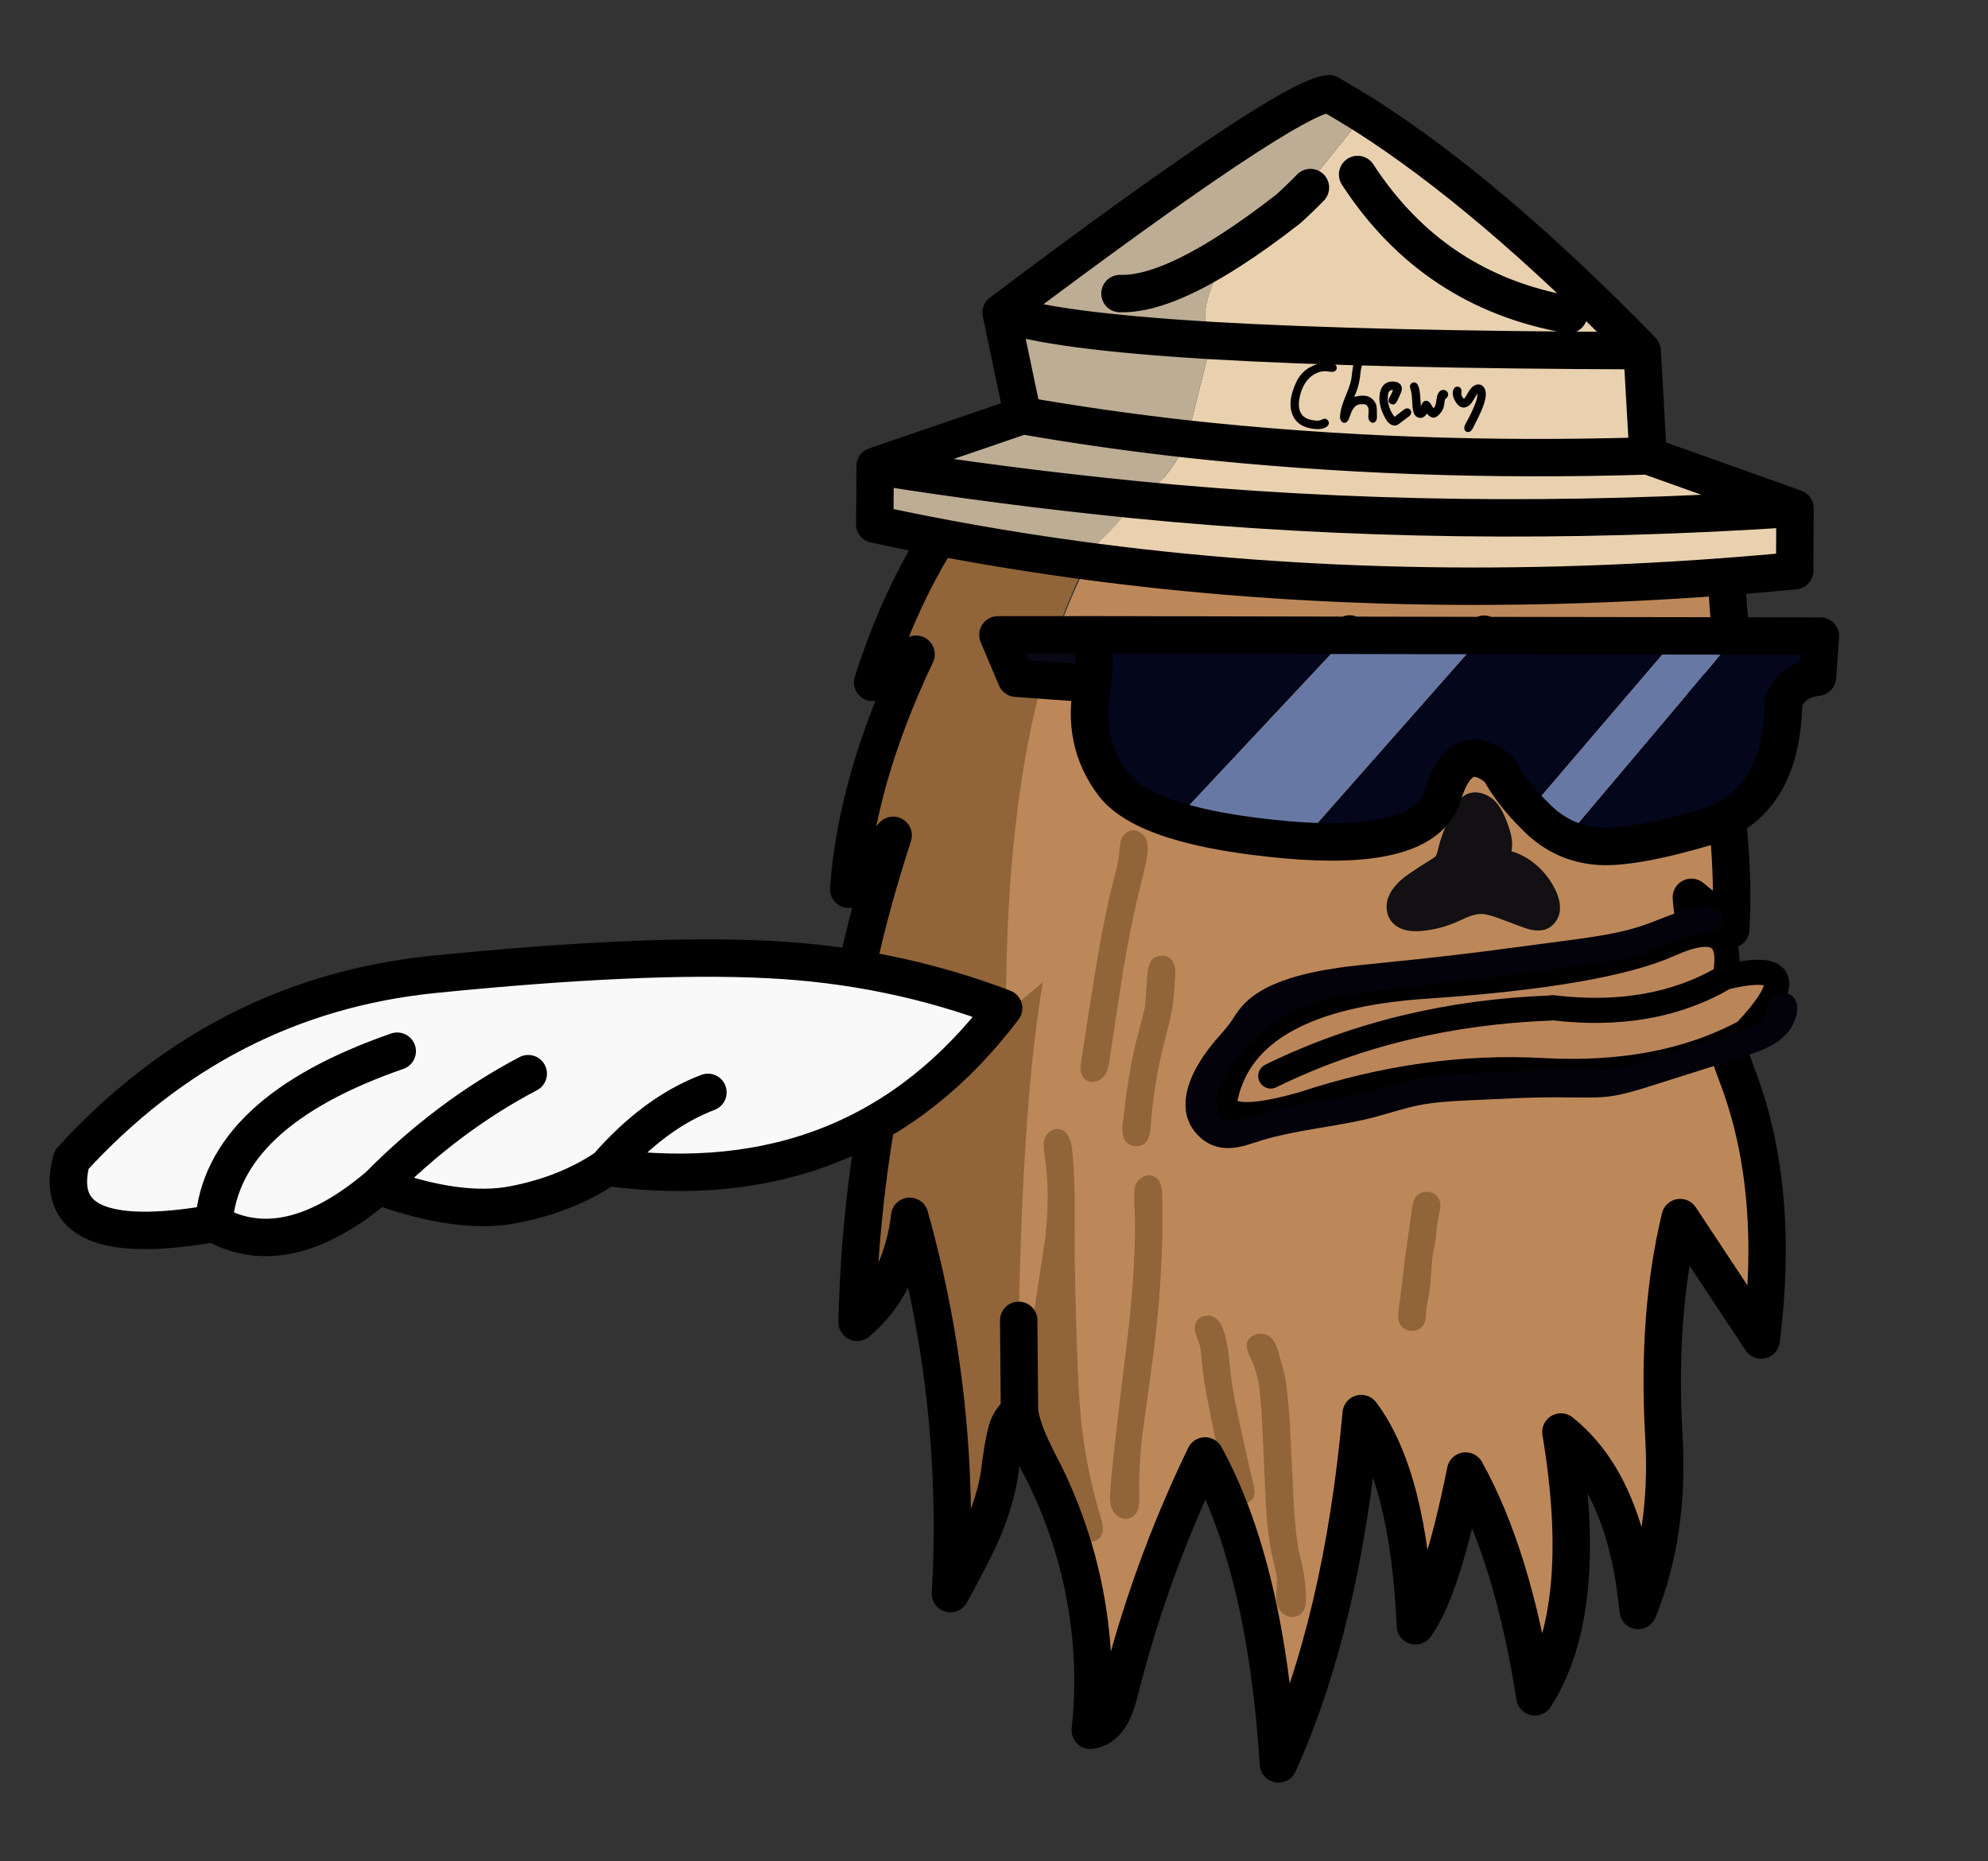 <?xml version="1.0" encoding="utf-8"?>
<svg version="1.1" preserveAspectRatio="none" x="0px" y="0px" width="47px" height="44px" viewBox="0 0 47 44" xmlns="http://www.w3.org/2000/svg">
  <rect x="0" y="0" width="47" height="44" fill="#333333" stroke="none"/>
  <defs>
    <g id="Duplicate_Items_Folder_Symbol_1_copy_1_Layer3_0_FILL">
      <path fill="#BD8859" stroke="none" d="&#10;M 67.7 15.75&#10;L 76 23.75&#10;Q 83.15 -72.6 48.4 -111.85 -20.15 -114.35 -88.75 -101.8 -90.45 -76.25 -97.6 -56.8&#10;L -86.5 -65.3&#10;Q -96.15 -32.85 -96.5 -8.75&#10;L -86.5 -15.75&#10;Q -88.867 0.722 -100.85 26.85 -112.822 53.028 -110.85 89.3&#10;L -89.3 61.3&#10;Q -85.35 85.1 -89.15 114.15 -92.15 137.15 -85.95 156.3 -80.85 126.1 -64.35 114.8 -74.55 157.15 -62.65 178.8 -54.95 145.4 -42.15 125.8 -38.4 155.05 -32.75 163.8 -28.6 128.15 -16.1 113.8 -15.15 164.25 -2.25 199.3 4.15 152.25 20.65 126.65 32 155.1 37.25 185.3 37.95 188.95 39.1 191 40.75 193.95 43.5 194.45 42.9 178.8 46.75 163.45 50.6 148.1 58.6 134.2 61.8 129 63.2 126.3 65.2 122.45 65.95 119.2&#10;L 67.7 97.3&#10;Q 70.5 43.7 67.7 15.75&#10;M 46.85 -21.85&#10;Q 47.85 -22.4 48.8 -22.25 49.7 -22.1 50.45 -21.35 51.1 -20.7 51.4 -19.75 51.6 -19 51.6 -16.15 51.65 -14.1 52.45 -10.1 54.1 -1.15 55.25 11.7 55.95 19.05 57.1 33.65 57.3 35.55 57.05 36.5 56.65 38.2 55.15 38.7 54.1 39.05 53 38.55 51.95 38.1 51.35 37.15 50.55 36 50.35 33.2 48.8 13.3 48.65 11.8 47.5 -0.4 45.85 -9.5 44.9 -14.8 44.8 -16.9 44.7 -19.2 45.45 -20.5 45.95 -21.35 46.85 -21.85&#10;M 42.75 15.7&#10;Q 42.7 18.6 42.8 20.1 42.9 20.9 43.9 26.3 45.6 34.6 46.1 48.35 46.25 51.6 44.8 52.8 43.9 53.5 42.6 53.5 41.3 53.45 40.45 52.65 39.35 51.55 39.35 48.55 39.35 37.85 37.45 27.65 36.4 21.85 36.35 21.25 35.9 17.85 36.05 12.05 36.05 9.2 37.2 8.15 38.1 7.3 39.45 7.35 40.9 7.4 41.75 8.3 42.5 9.15 42.75 11.3 42.8 12.7 42.75 15.7&#10;M 35.4 64.75&#10;Q 35.75 60.8 38.15 60.3 39.25 60.05 40.35 60.75 41.4 61.4 41.85 62.45 42.35 63.7 42 66.75 40.3 80.25 41.4 101.8 42.9 130.2 42.8 137 42.8 139.8 42 141.15 41.45 142.15 40.4 142.7 39.25 143.3 38.2 143.05 36.3 142.6 35.8 140.55 35.55 139.6 35.75 137.15 36.4 130.75 36.05 122.2 35.95 121.5 35.05 107.25 33.5 83.8 35.4 64.75&#10;M 1.1 60.9&#10;Q 1.3 60.75 1.55 60.6 2.35 59.95 4.15 58.8 5.15 58.05 6.9 56.4&#10;L 8.4 55.2&#10;Q 9.5 54.3 10.35 53.95 11 60.1 8.95 65.8 8.3 67.7 8.2 68.15 7.95 68.95 7.9 69.65 7.7 69.5 7.55 69.35 5.9 68.05 3.55 64.55 2.15 62.5 1.1 60.9&#10;M 10.85 96.75&#10;Q 11.65 97.15 12.15 97.9 12.65 98.7 12.55 99.5 12.5 100.45 11.3 102.55 10.15 104.55 9.45 106.85 8.4 110.25 7.55 117.45&#10;L 5.8 132.4&#10;Q 5 139.05 4.55 141.85 3.65 147.1 2.3 151.15 1.3 154.45 1.25 155 1.2 155.65 1.2 157.85 1.2 159.65 0.95 160.65 0.55 162.15 -0.75 163.1 -2.1 164.1 -3.55 163.75 -5.4 163.3 -5.9 161.3 -6.2 160.2 -5.9 157.9 -5.5 154.75 -4.95 152.6&#10;L -3.65 148.4&#10;Q -2.35 144.05 -1.25 134.85&#10;L 0.85 117.4&#10;Q 1.95 109.2 3 105.7 3.3 104.65 4.9 100.25 5.9 97.6 7.3 96.8 8.1 96.35 9.1 96.35 10.1 96.35 10.85 96.75&#10;M 23.45 93.15&#10;Q 25 93.75 25.25 95.2 25.5 96.15 25 97.45 24.7 98.2 24 99.7 23.6 100.65 23.1 103.6 22.5 107.9 20.6 114.7 18 124.45 15.1 133.7 14.7 135.05 14.35 135.65 13.75 136.7 12.9 137.15 11.75 137.85 10.25 137.35 8.75 136.9 8.3 135.7 7.85 134.5 8.65 132.35 10.8 125.55 13.35 116.65 15.2 110.4 15.95 106.2 16.55 102.6 16.95 100.85 17.6 97.75 18.6 95.65 19.5 93.95 20.5 93.4 21.9 92.55 23.45 93.15&#10;M 61.35 50.7&#10;Q 62.55 50.65 63.45 51.45 64.35 52.25 64.65 53.35 64.95 54.7 64.25 57.65 62.3 66 62.75 77.25 62.85 79 64.35 97 64.85 103.25 64.6 106.8 64.4 109.55 63.3 115.05 62.2 120.95 61.15 124.15 59.55 129.1 57 132.5 54.95 135.25 54.6 135.85 54.1 136.85 53.2 140.35 52.5 143.15 50.9 146.05 50 147.6 48.8 148.5 47.3 149.55 45.85 149.05 44 148.35 43.9 146.25 43.85 145.1 44.75 142.9 49.1 131.4 51.1 119.65 52.15 113.6 53.4 101.5&#10;L 54.4 91.45&#10;Q 55.15 83.65 55.45 79.75 56 71.5 56.3 67.4 56.95 60.2 57.85 55.1 58.75 50.9 61.35 50.7&#10;M -31 70.65&#10;Q -31 67.1 -31.3 65.35 -31.5 63.85 -31.55 63.1 -31.6 61.8 -31.05 60.95 -30.25 59.55 -28.45 59.45 -26.75 59.4 -25.65 60.65 -24.9 61.55 -24.8 63.65&#10;L -24.1 73.6&#10;Q -23.85 76.4 -23.85 77.85&#10;L -23.45 85.95&#10;Q -23.25 88 -23.3 89.4 -23.4 90.9 -23.8 91.6 -24.75 93.1 -26.65 93.1 -28.5 93.1 -29.45 91.6 -29.85 90.9 -29.95 89.9 -29.95 89.65 -29.95 88.15 -29.95 87.05 -30.2 85.2 -30.4 82.95 -30.45 82.2 -30.5 81 -30.5 78.1 -30.45 75.45 -30.6 73.95 -30.9 71.75 -31 70.65 Z"/>
      <path fill="#916539" stroke="none" d="&#10;M -31.3 65.35&#10;Q -31 67.1 -31 70.65 -30.9 71.75 -30.6 73.95 -30.45 75.45 -30.5 78.1 -30.5 81 -30.45 82.2 -30.4 82.95 -30.2 85.2 -29.95 87.05 -29.95 88.15 -29.95 89.65 -29.95 89.9 -29.85 90.9 -29.45 91.6 -28.5 93.1 -26.65 93.1 -24.75 93.1 -23.8 91.6 -23.4 90.9 -23.3 89.4 -23.25 88 -23.45 85.95&#10;L -23.85 77.85&#10;Q -23.85 76.4 -24.1 73.6&#10;L -24.8 63.65&#10;Q -24.9 61.55 -25.65 60.65 -26.75 59.4 -28.45 59.45 -30.25 59.55 -31.05 60.95 -31.6 61.8 -31.55 63.1 -31.5 63.85 -31.3 65.35&#10;M 63.45 51.45&#10;Q 62.55 50.65 61.35 50.7 58.75 50.9 57.85 55.1 56.95 60.2 56.3 67.4 56 71.5 55.45 79.75 55.15 83.65 54.4 91.45&#10;L 53.4 101.5&#10;Q 52.15 113.6 51.1 119.65 49.1 131.4 44.75 142.9 43.85 145.1 43.9 146.25 44 148.35 45.85 149.05 47.3 149.55 48.8 148.5 50 147.6 50.9 146.05 52.5 143.15 53.2 140.35 54.1 136.85 54.6 135.85 54.95 135.25 57 132.5 59.55 129.1 61.15 124.15 62.2 120.95 63.3 115.05 64.4 109.55 64.6 106.8 64.85 103.25 64.35 97 62.85 79 62.75 77.25 62.3 66 64.25 57.65 64.95 54.7 64.65 53.35 64.35 52.25 63.45 51.45&#10;M 25.25 95.2&#10;Q 25 93.75 23.45 93.15 21.9 92.55 20.5 93.4 19.5 93.95 18.6 95.65 17.6 97.75 16.95 100.85 16.55 102.6 15.95 106.2 15.2 110.4 13.35 116.65 10.8 125.55 8.65 132.35 7.85 134.5 8.3 135.7 8.75 136.9 10.25 137.35 11.75 137.85 12.9 137.15 13.75 136.7 14.35 135.65 14.7 135.05 15.1 133.7 18 124.45 20.6 114.7 22.5 107.9 23.1 103.6 23.6 100.65 24 99.7 24.7 98.2 25 97.45 25.5 96.15 25.25 95.2&#10;M 12.15 97.9&#10;Q 11.65 97.15 10.85 96.75 10.1 96.35 9.1 96.35 8.1 96.35 7.3 96.8 5.9 97.6 4.9 100.25 3.3 104.65 3 105.7 1.95 109.2 0.85 117.4&#10;L -1.25 134.85&#10;Q -2.35 144.05 -3.65 148.4&#10;L -4.95 152.6&#10;Q -5.5 154.75 -5.9 157.9 -6.2 160.2 -5.9 161.3 -5.4 163.3 -3.55 163.75 -2.1 164.1 -0.75 163.1 0.55 162.15 0.95 160.65 1.2 159.65 1.2 157.85 1.2 155.65 1.25 155 1.3 154.45 2.3 151.15 3.65 147.1 4.55 141.85 5 139.05 5.8 132.4&#10;L 7.55 117.45&#10;Q 8.4 110.25 9.45 106.85 10.15 104.55 11.3 102.55 12.5 100.45 12.55 99.5 12.65 98.7 12.15 97.9&#10;M 38.15 60.3&#10;Q 35.75 60.8 35.4 64.75 33.5 83.8 35.05 107.25 35.95 121.5 36.05 122.2 36.4 130.75 35.75 137.15 35.55 139.6 35.8 140.55 36.3 142.6 38.2 143.05 39.25 143.3 40.4 142.7 41.45 142.15 42 141.15 42.8 139.8 42.8 137 42.9 130.2 41.4 101.8 40.3 80.25 42 66.75 42.35 63.7 41.85 62.45 41.4 61.4 40.35 60.75 39.25 60.05 38.15 60.3&#10;M 42.8 20.1&#10;Q 42.7 18.6 42.75 15.7 42.8 12.7 42.75 11.3 42.5 9.15 41.75 8.3 40.9 7.4 39.45 7.35 38.1 7.3 37.2 8.15 36.05 9.2 36.05 12.05 35.9 17.85 36.35 21.25 36.4 21.85 37.45 27.65 39.35 37.85 39.35 48.55 39.35 51.55 40.45 52.65 41.3 53.45 42.6 53.5 43.9 53.5 44.8 52.8 46.25 51.6 46.1 48.35 45.6 34.6 43.9 26.3 42.9 20.9 42.8 20.1&#10;M 48.8 -22.25&#10;Q 47.85 -22.4 46.85 -21.85 45.95 -21.35 45.45 -20.5 44.7 -19.2 44.8 -16.9 44.9 -14.8 45.85 -9.5 47.5 -0.4 48.65 11.8 48.8 13.3 50.35 33.2 50.55 36 51.35 37.15 51.95 38.1 53 38.55 54.1 39.05 55.15 38.7 56.65 38.2 57.05 36.5 57.3 35.55 57.1 33.65 55.95 19.05 55.25 11.7 54.1 -1.15 52.45 -10.1 51.65 -14.1 51.6 -16.15 51.6 -19 51.4 -19.75 51.1 -20.7 50.45 -21.35 49.7 -22.1 48.8 -22.25&#10;M 103.75 -60.8&#10;L 113.7 -53.3&#10;Q 105.6 -86.8 87.1 -109.3 67.75 -111.2 48.4 -111.85 83.15 -72.6 76 23.75&#10;L 67.7 15.75&#10;Q 70.5 43.7 67.7 97.3&#10;L 65.95 119.2&#10;Q 68.2 121.35 68.7 124.2 69.35 127.55 69.7 134.55 70.25 141.15 73 149.05 74.75 153.9 79.4 164.05 80.1 117.45 95.65 74.2 95.9 81.35 98.45 88.3 101.05 95.3 106.45 100.55 108.1 67.9 103.1 34.2 111.2 34.8 113.05 46.95 116.6 25.5 106.15 -16.95&#10;L 115.9 -3.25&#10;Q 115.9 -29.65 103.75 -60.8 Z"/>
      <path fill="#BA885A" stroke="none" d="&#10;M 1.55 60.6&#10;Q 1.3 60.75 1.1 60.9 2.15 62.5 3.55 64.55 5.9 68.05 7.55 69.35 7.7 69.5 7.9 69.65 7.95 68.95 8.2 68.15 8.3 67.7 8.95 65.8 11 60.1 10.35 53.95 9.5 54.3 8.4 55.2&#10;L 6.9 56.4&#10;Q 5.15 58.05 4.15 58.8 2.35 59.95 1.55 60.6 Z"/>
    </g>
    <g id="Duplicate_Items_Folder_Symbol_1_copy_1_Layer3_1_FILL">
      <path fill="#121012" stroke="none" d="&#10;M 3.9 -50.9&#10;L 0.7 -53.5&#10;Q 0.05 -54.05 -0.2 -54.4 -0.35 -54.75 -0.6 -56 -0.9 -58.55 -1.75 -61.75 -2.2 -63.4 -3.5 -67.4 -4.4 -69.95 -5.1 -71.2 -6.3 -73.2 -7.95 -73.95 -9.6 -74.7 -11.6 -74.2 -13.45 -73.75 -14.95 -72.4 -17.1 -70.45 -18.9 -65.95 -21.15 -60.65 -20.6 -57.45 -24.55 -56.45 -27.9 -53.6 -31.05 -50.9 -33.1 -47.1 -35.1 -43.45 -34.9 -40.2 -34.75 -38.35 -33.75 -36.8 -32.7 -35.15 -31.05 -34.5 -29.55 -33.95 -27.55 -34.2 -26.25 -34.4 -24.05 -35.15&#10;L -18.4 -37&#10;Q -15.15 -38.05 -13.55 -37.9 -12.05 -37.75 -10.25 -36.8 -9.2 -36.25 -7.2 -35 -3.35 -32.75 1 -31.75 6.55 -30.4 9.55 -32.7 11.35 -34.05 11.95 -36.45 12.55 -38.7 11.9 -41 10.9 -44.75 6.75 -48.45 6.25 -48.9 3.9 -50.9 Z"/>
    </g>
    <g id="Duplicate_Items_Folder_Symbol_1_0_Layer0_0_FILL">
      <path fill="#BB855A" stroke="none" d="&#10;M -43.95 -14.6&#10;Q -68.35 -24.95 -63.35 -2.3 -37.2 12.45 -1.25 7.4 -37.2 12.45 -63.35 -2.3 -96.55 -9.55 -70.3 17.4 -39.9 33.05 2.6 29.9 45 26.7 88.9 40.25 119.35 48.25 116.65 37.1 108.2 1.9 44.3 -1.2 -19.65 -4.25 -43.95 -14.6&#10;M -0.8 7.5&#10;Q 54.2 8.45 100.25 29.9 54.2 8.45 -0.8 7.5 Z"/>
    </g>
    <g id="Duplicate_Items_Folder_Symbol_1_0_Layer0_0_MEMBER_0_FILL">
      <path fill="#03020A" stroke="none" d="&#10;M 34.4 53.3&#10;Q 27.85 52 19.3 51.95 15.15 51.9 4 52.4 -8.75 53 -25 53.25 -33.3 53.35 -54 53.45 -61 53.45 -64.5 53.25 -70.3 52.95 -74.85 52 -77.9 51.35 -83.95 49.55 -89.4 48.1 -93.15 48.05 -96.6 48.05 -98.4 49.1 -99.6 49.8 -100.3 51 -101.05 52.25 -100.9 53.55 -100.7 55 -99.4 56.15 -98.25 57.15 -96.65 57.55 -95.45 57.85 -93.6 57.9&#10;L -90.5 58&#10;Q -87.75 58.2 -83.85 59.4 -79.5 60.85 -77.3 61.4 -73.1 62.5 -67.75 62.85 -64.35 63.1 -58.05 63.1 -24.9 63 6.5 62 13.15 61.85 15.6 61.9 20.75 62 24.65 62.7 33.15 64.2 40.6 69 48.05 73.85 52.9 80.95 55.75 85.2 57.2 89.25 58.35 92.4 58.2 95.1 58.05 98.35 55.95 100.05 54.1 101.55 50.95 101.35 49.4 101.3 45.45 100.4 39.05 98.95 27.75 98.7 14.75 98.4 9.9 97.7 8.3 97.5 2.65 96.45 -1.85 95.65 -4.65 95.45 -9.4 95.1 -18 95.95 -40.3 97.95 -51.45 99.85 -53.65 100.25 -58.15 101 -61.95 101.55 -64.85 101.55 -69.45 101.55 -78.25 99.75&#10;L -106.3 94&#10;Q -108.5 93.55 -109.75 93.05 -111.6 92.35 -112.55 91.05 -113.25 90.15 -114.25 86.85 -115.1 84.1 -116.55 83.2 -117.85 82.4 -119.6 82.9 -121.25 83.35 -122.2 84.7 -123.95 87.15 -123.25 90.85 -122.3 95.85 -118.55 98.9 -116.25 100.85 -112.65 102.05 -110.5 102.8 -106.05 103.75&#10;L -77.3 109.6&#10;Q -69.55 111.25 -65.25 111.3 -62.2 111.35 -58.25 110.75 -57.15 110.6 -51.25 109.6 -44.45 108.4 -35.75 107.4 -31.35 106.9 -20.15 105.75 -15.05 105.25 -12.45 105.1 -8.2 104.85 -4.75 105.1 -1.9 105.3 2.65 106.1 8.4 107.1 10 107.3 14.9 108 27 108.35 37.95 108.7 44 109.85 49.1 110.9 49.25 110.9 52.25 111.4 54.5 111.1 60.35 110.35 64.3 104.9 68.05 99.7 67.95 93.4 67.75 83.05 58.05 71.7 56.5 69.95 55.7 69.05 54.3 67.45 53.45 66.25 51.4 63 50.15 61.5 45.3 55.5 34.4 53.3 Z"/>
    </g>
    <g id="Duplicate_Items_Folder_Symbol_1_copy_1_Layer1_0_FILL">
      <path fill="#04061B" stroke="none" d="&#10;M -38.15 -43.15&#10;Q -28.362 -50.102 -25.1 -36.05 -22.028 -22.828 8 -22.6&#10;L -32 -75 -78.9 -78.3 -46.1 -33.9&#10;Q -41.14 -38.465 -38.15 -43.15&#10;M -92.8 -79.25&#10;L -113 -80.65 -113 -70.75&#10;Q -106.5 -69.45 -105.3 -64 -106.588 -39.503 -88.8 -32.85 -70.948 -26.203 -62.75 -26.45 -58.836 -26.534 -55.35 -27.85&#10;L -92.8 -79.25&#10;M 60.85 -56.75&#10;L 60.85 -68.55 0.3 -72.75 38.7 -25.4&#10;Q 49.793 -27.996 54.2 -33.05 62.751 -42.796 60.85 -56.75 Z"/>
      <path fill="#6878A4" stroke="none" d="&#10;M -55.35 -27.85&#10;Q -51.497 -29.257 -48.15 -32.1 -47.088 -33 -46.1 -33.9&#10;L -78.9 -78.3 -92.8 -79.25 -55.35 -27.85&#10;M 8 -22.6&#10;Q 9.908 -22.588 11.9 -22.65 28.275 -22.93 38.7 -25.4&#10;L 0.3 -72.75 -32 -75 8 -22.6 Z"/>
      <path fill="#080715" stroke="none" d="&#10;M 60.85 -56.75&#10;L 79.3 -56.75 84.45 -66.85 60.85 -68.55 60.85 -56.75 Z"/>
    </g>
    <g id="Duplicate_Items_Folder_Symbol_1_copy_1_Layer0_0_MEMBER_0_FILL">
      <path fill="#E9D1B0" stroke="none" d="&#10;M 66.95 -86.25&#10;Q 58.4 -93.1 54 -101.65 -23.05 -99.55 -104.7 -110.9&#10;L -105.7 -95.9&#10;Q -15.75 -80.85 66.95 -86.25&#10;M 42.4 -117.1&#10;L 38.2 -141.15&#10;Q -0.4 -141.65 -65.3 -146.1&#10;L -68.55 -120.95&#10;Q -11.8 -115.1 42.4 -117.1&#10;M 54 -101.65&#10;Q 46.15 -105.9 42.4 -117.1 -11.8 -115.1 -68.55 -120.95&#10;L -104.7 -110.9&#10;Q -23.05 -99.55 54 -101.65&#10;M 17.1 -179.55&#10;Q 19.5 -176.7 22.05 -174.05&#10;L 5.45 -197.95&#10;Q -26.05 -180.95 -65.3 -146.1 -0.4 -141.65 38.2 -141.15 43.4 -147.7 35.25 -163.1 29.1 -167.7 22.05 -174.05 19.5 -176.7 17.1 -179.55&#10;M -47.05 -153.5&#10;Q -14.15 -156.9 6 -183.5 -14.15 -156.9 -47.05 -153.5 Z"/>
      <path fill="#BDAD94" stroke="none" d="&#10;M 54 -101.65&#10;Q 58.4 -93.1 66.95 -86.25 91.75 -87.85 115.9 -91.3&#10;L 116.8 -105.25&#10;Q 85.85 -102.55 54 -101.65&#10;M 22.05 -174.05&#10;Q 29.1 -167.7 35.25 -163.1 51.05 -151.25 61 -150.85 51.05 -151.25 35.25 -163.1 43.4 -147.7 38.2 -141.15 77 -140.7 89.2 -144.25 24.3 -200.7 14.25 -202.4 9.9 -200.3 5.45 -197.95&#10;L 22.05 -174.05&#10;M 82.25 -119.9&#10;L 89.2 -144.25&#10;Q 77 -140.7 38.2 -141.15&#10;L 42.4 -117.1&#10;Q 62.55 -117.9 82.25 -119.9&#10;M 116.8 -105.25&#10;L 82.25 -119.9&#10;Q 62.55 -117.9 42.4 -117.1 46.15 -105.9 54 -101.65 85.85 -102.55 116.8 -105.25 Z"/>
    </g>
    <g id="Duplicate_Items_Folder_Symbol_1_copy_1_Layer0_0_MEMBER_1_MEMBER_0_FILL">
      <path fill="#000000" stroke="none" d="&#10;M -75 18.55&#10;Q -76.7 17.3 -78.85 17 -81 16.7 -83 17.4 -85 18.1 -86.5 19.7 -87.95 21.3 -88.5 23.35 -88.9 24.85 -88.85 27.25 -88.8 30.45 -88.85 31.15 -89.05 34.45 -90.8 37.35 -92.55 40.3 -95.35 42.05 -97.55 39.25 -99.75 35 -101.05 32.55 -103.5 27.5 -108.05 18.2 -112.95 13.9 -116.25 11 -120.2 9.75 -124.5 8.4 -128.4 9.35 -132 10.2 -135 13.05 -137.75 15.7 -139.35 19.45 -141.85 25.35 -141.4 34.6 -140.7 45.85 -135.65 61.15 -132.75 70 -128.05 81.6 -125.3 88.35 -119.65 101.8 -118.25 105.2 -117.25 106.9 -115.7 109.6 -113.65 111.05 -111.4 112.6 -108.55 112.65 -105.6 112.7 -103.5 111.05 -101.65 109.55 -100.85 107 -100.15 104.6 -100.5 102 -100.75 99.8 -101.75 97.2 -102.35 95.6 -103.8 92.65 -112.5 74.15 -118.95 54.7 -121.5 46.95 -122.5 41.95 -123.9 34.85 -123.35 28.95 -121.1 32.25 -117.85 38.95 -114.45 46.05 -112.55 49.05 -109.2 54.3 -104.75 57.45 -99.6 61.05 -94.25 60.8 -85.35 60.35 -77.55 49.5 -69.65 38.3 -70.45 28.2 -70.9 21.55 -75 18.55&#10;M 20.05 31.45&#10;Q 21.6 27.3 21.75 26.85 22.55 24.15 22.3 22.1 22.05 19.9 20.65 18 19.3 16.15 17.25 15.25 15.25 14.35 12.9 14.6 10.6 14.8 8.75 16.1 6 18.05 3.95 22.8 0.55 30.65 -1.2 43.6 -3.95 64 -4.15 65.1 -5.55 59.6 -6.95 57.25 -9.4 53.05 -13.25 52.2 -16.15 51.55 -19.2 53.1 -21.85 54.4 -24.1 57 -25.35 58.45 -27.75 62.1 -29.95 65.45 -31.45 67.05 -35.5 62.25 -36.25 52.75 -36.55 47.65 -36.75 45.05 -37.1 40.55 -38 37.5 -39.1 33.55 -41.5 30.65 -44.15 27.45 -47.65 26.45 -50.75 25.6 -53.95 26.7 -57.15 27.8 -59 30.4 -60.85 33.05 -60.7 36.45 -60.5 39.9 -58.4 42.25 -58.2 42.5 -56.5 44.15 -55.4 45.25 -54.95 46.15 -54.35 47.35 -54.25 50.35 -54.2 54.35 -53.6 59.45 -52.85 64.95 -51.55 68.35 -50.05 72.2 -46.2 77.4 -43.4 81.2 -41.05 83.2 -37.85 86.05 -34.45 86.75 -30.55 87.55 -26.35 85.65 -22.7 84 -19.5 80.7 -18.4 79.6 -17.7 79.9 -17.2 80.15 -16.9 81 -15.55 84.1 -12.9 86.3 -10.25 88.5 -7 89.3 -3.75 90.05 -0.35 89.25 3 88.45 5.55 86.3 10 82.55 12.35 73.9 13.9 68.15 15.7 52.55 17.25 38.9 20.05 31.45&#10;M 83.1 69.25&#10;Q 87.5 54.6 85.6 41.3 83.85 29.55 77.5 23.2 74 19.7 68.95 17.75 64.25 16 58.85 15.75 53.3 15.55 48.8 17.3 43.65 19.35 41.25 23.45 38.75 27.8 39.6 34.25 40.15 37.75 42.9 44.85&#10;L 46.9 55.15&#10;Q 48.1 58.3 49.05 59.95 50.5 62.45 52.45 63.75 55.65 65.9 59.75 64.6 63.85 63.3 65.25 59.7 66.5 56.35 65.05 51.85 64.6 50.3 61.7 44.1 59.45 39.25 58.3 34.35 60.55 33.7 62.9 34.9 65.1 36.05 66.4 38.25 68.3 41.5 68.3 47.65 68.2 59.7 63.55 71.1 58.95 82.55 50.65 91.25&#10;L 33.55 76&#10;Q 31.4 74.05 30.1 73.15 28.05 71.75 26.05 71.3 24.05 70.85 21.95 71.45 19.85 72.05 18.3 73.5 16.8 74.95 16.1 77 15.4 79.05 15.75 81.1 16.15 83.55 18 86.05 19.35 87.8 21.9 90.05 23.4 91.35 28.5 95.5 32.6 98.9 34.95 101.1 39.55 105.35 40.2 105.9 43.35 108.45 46.25 109.35 49.8 110.45 53.75 109.5 57.45 108.7 60.7 106.35 63.55 104.35 66.3 101.2 68.3 98.8 70.8 95 79.2 82.05 83.1 69.25&#10;M 194.7 -14.05&#10;Q 188 -13.6 184.8 -10.75 182.5 -8.6 182.15 -5.2 181.75 -1.8 183.65 0.65 186.4 4.25 192.2 4.6 194.2 4.75 197.05 4.5 198.65 4.4 201.85 4.1 212.9 3.55 223.6 9 233.75 14.2 241.1 23.35 254.05 39.4 257.2 65.15 258.65 77.15 256.95 85.35 254.7 96.5 247.5 102.9 242.65 107.25 235.2 109.35 229.3 111 221.1 111.4 213.45 111.8 209.05 109.9 208.25 109.6 205 107.8 202.55 106.5 200.85 106.15 196.6 105.35 193.2 108.9 189.75 112.45 190.65 116.65 191.7 121.65 197.9 125.1 207.8 130.65 224.4 129.35 245.35 127.65 257.55 117.95 265.2 111.85 269.95 102.15 274.3 93.15 275.45 82.6 277.3 65.45 270.4 42.55 266.6 30.2 262.2 22.25 252.4 4.5 233.65 -5.55 214.9 -15.65 194.7 -14.05&#10;M 146.6 -15.65&#10;Q 145.45 -21.2 143 -23.6 140 -26.55 135.3 -25.65 130.6 -24.7 128.95 -20.8 127.95 -18.4 128.3 -14.95 128.4 -14.05 129.35 -8.85 130.15 -4.65 130.45 1.3 130.6 4.75 130.85 11.6 132.15 34 140.25 54.65 130.85 51.95 125.95 51.2 117.85 49.9 111.5 51.45 104.25 53.2 98.65 58.65 93.05 64.1 91 71.3 90.1 74.6 89.7 79.65 89.45 82.5 89.05 88.15 88.9 89.95 88.45 93.5 88.2 96.6 88.55 98.8 89 101.65 90.5 103.85 92.2 106.25 94.65 107 98.3 108.15 101.85 105.35 105.2 102.75 106.35 98.6 107.2 95.55 107.1 90.7 107 83.3 107.05 82.6 107.25 78.15 109.05 74.7 111.1 70.75 114.65 69.5 116.65 68.85 120.35 68.95 126.3 69.15 129.75 70.4 137.65 73.3 142.25 83.6 143.8 87 145.3 92.4 146.15 95.4 147.85 101.35 151 111.15 157 111.85 159.55 112.15 162 110.6 164.25 109.2 165.6 106.75 167.65 103 167.65 96.45 167.75 81.65 159.65 56.85 154.55 41.2 153.4 37.3 150.2 26.15 149.2 17.35 148.75 13.45 148.25 0.8 147.85 -9.5 146.6 -15.65 Z"/>
    </g>
    <g id="Symbol_1_1_Layer0_0_FILL">
      <path fill="#F9F9F9" stroke="none" d="&#10;M 6.65 15.3&#10;Q 6.32 16.54 8.55 16.15 8.656 14.663 11 13.85 8.656 14.663 8.55 16.15 9.516 16.696 10.75 15.65 11.677 14.713 12.75 14.15 11.677 14.713 10.75 15.65 11.83 16.039 12.55 15.9 13.269 15.763 13.8 15.4 14.435 14.671 15.15 14.4 14.435 14.671 13.8 15.4 17.15 15.852 19.1 13.25 17.599 12.704 15.95 12.6 14.302 12.541 11.45 12.8 8.647 13.115 6.65 15.3 Z"/>
    </g>
    <path id="Duplicate_Items_Folder_Symbol_1_copy_1_Layer3_0_1_STROKES" stroke="#000000" stroke-width="9" stroke-linejoin="round" stroke-linecap="round" fill="none" d="&#10;M 65.95 119.2&#10;Q 68.2 121.35 68.7 124.2 69.35 127.55 69.7 134.55 70.25 141.15 73 149.05 74.75 153.9 79.4 164.05 80.1 117.45 95.65 74.2 95.9 81.35 98.45 88.3 101.05 95.3 106.45 100.55 108.1 67.9 103.1 34.2 111.2 34.8 113.05 46.95 116.6 25.5 106.15 -16.95&#10;L 115.9 -3.25&#10;Q 115.9 -29.65 103.75 -60.8&#10;L 113.7 -53.3&#10;Q 105.6 -86.8 87.1 -109.3 67.75 -111.2 48.4 -111.85&#10;M 67.7 97.3&#10;L 65.95 119.2&#10;Q 65.2 122.45 63.2 126.3 61.8 129 58.6 134.2 50.6 148.1 46.75 163.45 42.9 178.8 43.5 194.45 40.75 193.95 39.1 191 37.95 188.95 37.25 185.3 32 155.1 20.65 126.65 4.15 152.25 -2.25 199.3 -15.15 164.25 -16.1 113.8 -28.6 128.15 -32.75 163.8 -38.4 155.05 -42.15 125.8 -54.95 145.4 -62.65 178.8 -74.55 157.15 -64.35 114.8 -80.85 126.1 -85.95 156.3 -92.15 137.15 -89.15 114.15 -85.35 85.1 -89.3 61.3&#10;L -110.85 89.3&#10;Q -112.822 53.028 -100.85 26.875 -88.867 0.722 -86.5 -15.75&#10;L -96.5 -8.75&#10;Q -96.15 -32.85 -86.5 -65.3&#10;L -97.6 -56.8&#10;Q -90.45 -76.25 -88.75 -101.8 -20.15 -114.35 48.4 -111.85&#10;M 113.15 47.75&#10;Q 113.1 47.35 113.05 46.95"/>
    <path id="Duplicate_Items_Folder_Symbol_1_0_Layer0_0_1_STROKES" stroke="#000000" stroke-width="9" stroke-linejoin="round" stroke-linecap="round" fill="none" d="&#10;M -63.35 -2.3&#10;Q -96.55 -9.55 -70.3 17.4 -39.9 33.05 2.6 29.9 45 26.7 88.9 40.25 119.35 48.25 116.65 37.1 108.2 1.9 44.3 -1.2 -19.65 -4.25 -43.95 -14.6 -68.35 -24.95 -63.35 -2.3 -37.2 12.45 -1.25 7.4&#10;M -0.8 7.5&#10;Q 54.2 8.45 100.25 29.9"/>
    <path id="Duplicate_Items_Folder_Symbol_1_copy_1_Layer1_0_1_STROKES" stroke="#000000" stroke-width="9" stroke-linejoin="round" stroke-linecap="round" fill="none" d="&#10;M 60.85 -56.75&#10;L 79.3 -56.75 84.45 -66.85 60.85 -68.55 60.85 -56.75&#10;Q 62.751 -42.796 54.2 -33.025 49.793 -27.996 38.725 -25.4 28.275 -22.93 11.9 -22.625 9.908 -22.588 8.025 -22.6 -22.028 -22.828 -25.1 -36.05 -28.362 -50.102 -38.15 -43.15 -41.14 -38.465 -46.1 -33.9 -47.088 -33 -48.15 -32.1 -51.497 -29.257 -55.325 -27.825 -58.836 -26.534 -62.75 -26.425 -70.948 -26.203 -88.775 -32.85 -106.588 -39.503 -105.3 -64 -106.5 -69.45 -113 -70.75&#10;L -113 -80.65 -92.775 -79.25 -78.875 -78.275 -32 -75 -32.25 -75.35&#10;M 0.05 -73.1&#10;L 0.325 -72.75 60.85 -68.55&#10;M 0.325 -72.75&#10;L -32 -75"/>
    <path id="Duplicate_Items_Folder_Symbol_1_copy_1_Layer0_0_MEMBER_0_1_STROKES" stroke="#000000" stroke-width="9" stroke-linejoin="round" stroke-linecap="round" fill="none" d="&#10;M 5.45 -197.95&#10;Q 9.9 -200.3 14.25 -202.4 24.3 -200.7 89.2 -144.25&#10;L 82.25 -119.9 116.8 -105.25 115.9 -91.3&#10;Q 91.75 -87.85 66.95 -86.25 -15.75 -80.85 -105.7 -95.9&#10;L -104.7 -110.9 -68.55 -120.95 -65.3 -146.1&#10;Q -26.05 -180.95 5.45 -197.95 Z&#10;M 22.05 -174.05&#10;Q 29.1 -167.7 35.25 -163.1 51.05 -151.25 61 -150.85&#10;M 17.1 -179.55&#10;Q 19.5 -176.7 22.05 -174.05&#10;M 54 -101.65&#10;Q 85.85 -102.55 116.8 -105.25&#10;M 89.2 -144.25&#10;Q 77 -140.7 38.2 -141.15&#10;M 42.4 -117.1&#10;Q 62.55 -117.9 82.25 -119.9&#10;M 38.2 -141.15&#10;Q -0.4 -141.65 -65.3 -146.1&#10;M -68.55 -120.95&#10;Q -11.8 -115.1 42.4 -117.1&#10;M -104.7 -110.9&#10;Q -23.05 -99.55 54 -101.65&#10;M -47.05 -153.5&#10;Q -14.15 -156.9 6 -183.5"/>
    <path id="Symbol_1_1_Layer0_0_1_STROKES" stroke="#000000" stroke-width="0.5" stroke-linejoin="round" stroke-linecap="round" fill="none" d="&#10;M 13.8 15.4&#10;Q 17.15 15.852 19.1 13.275 17.599 12.704 15.95 12.625 14.302 12.541 11.475 12.825 8.647 13.115 6.65 15.3 6.32 16.54 8.55 16.15 8.656 14.663 11 13.85&#10;M 10.75 15.65&#10;Q 11.677 14.713 12.75 14.15&#10;M 13.8 15.4&#10;Q 14.435 14.671 15.15 14.4&#10;M 10.75 15.65&#10;Q 11.83 16.039 12.55 15.9 13.269 15.763 13.8 15.4&#10;M 8.55 16.15&#10;Q 9.516 16.696 10.75 15.65"/>
  </defs>
  <g transform="matrix( -0.098, -0.007, -0.007, 0.098, 31.4,22.15) ">
    <g transform="matrix( 1, 0, 0, 1, 0,0) ">
      <g>
        <path fill="#BD8859" stroke="none" d="M 67.7 15.75 L 77.844 32.271 C 82.611 -31.962 71.567 -85.683 48.4 -111.85 C 2.7 -113.517 -43.017 -110.167 -88.75 -101.8 C -89.883 -84.767 -92.833 -69.767 -97.6 -56.8 L -86.5 -65.3 C -92.933 -43.667 -96.267 -24.817 -96.5 -8.75 L -86.5 -15.75 C -88.078 -4.768 -92.861 9.432 -100.85 26.85 C -108.831 44.302 -112.165 65.119 -110.85 89.3 L -89.3 61.3 C -86.667 77.167 -86.617 94.783 -89.15 114.15 C -91.15 129.483 -90.083 143.533 -85.95 156.3 C -82.55 136.167 -75.35 122.333 -64.35 114.8 C -71.15 143.033 -70.583 164.367 -62.65 178.8 C -57.517 156.533 -50.683 138.867 -42.15 125.8 C -39.65 145.3 -36.517 157.967 -32.75 163.8 C -29.983 140.033 -24.433 123.367 -16.1 113.8 C -15.467 147.433 -10.85 175.933 -2.25 199.3 C 2.017 167.933 9.65 143.717 20.65 126.65 C 28.217 145.617 33.75 165.167 37.25 185.3 C 37.717 187.733 38.333 189.633 39.1 191 C 40.2 192.967 41.667 194.117 43.5 194.45 C 43.1 184.017 44.183 173.683 46.75 163.45 C 49.317 153.217 53.267 143.467 58.6 134.2 C 60.733 130.733 62.267 128.1 63.2 126.3 C 64.533 123.733 65.45 121.367 65.95 119.2 L 67.7 97.3 C 69.567 61.567 80.439 58.578 78.572 39.945"/>
        <path fill="#916539" stroke="none" d="&#10;M -31.3 65.35&#10;Q -31 67.1 -31 70.65 -30.9 71.75 -30.6 73.95 -30.45 75.45 -30.5 78.1 -30.5 81 -30.45 82.2 -30.4 82.95 -30.2 85.2 -29.95 87.05 -29.95 88.15 -29.95 89.65 -29.95 89.9 -29.85 90.9 -29.45 91.6 -28.5 93.1 -26.65 93.1 -24.75 93.1 -23.8 91.6 -23.4 90.9 -23.3 89.4 -23.25 88 -23.45 85.95&#10;L -23.85 77.85&#10;Q -23.85 76.4 -24.1 73.6&#10;L -24.8 63.65&#10;Q -24.9 61.55 -25.65 60.65 -26.75 59.4 -28.45 59.45 -30.25 59.55 -31.05 60.95 -31.6 61.8 -31.55 63.1 -31.5 63.85 -31.3 65.35&#10;M 63.45 51.45&#10;Q 62.55 50.65 61.35 50.7 58.75 50.9 57.85 55.1 56.95 60.2 56.3 67.4 56 71.5 55.45 79.75 55.15 83.65 54.4 91.45&#10;L 53.4 101.5&#10;Q 52.15 113.6 51.1 119.65 49.1 131.4 44.75 142.9 43.85 145.1 43.9 146.25 44 148.35 45.85 149.05 47.3 149.55 48.8 148.5 50 147.6 50.9 146.05 52.5 143.15 53.2 140.35 54.1 136.85 54.6 135.85 54.95 135.25 57 132.5 59.55 129.1 61.15 124.15 62.2 120.95 63.3 115.05 64.4 109.55 64.6 106.8 64.85 103.25 64.35 97 62.85 79 62.75 77.25 62.3 66 64.25 57.65 64.95 54.7 64.65 53.35 64.35 52.25 63.45 51.45&#10;M 25.25 95.2&#10;Q 25 93.75 23.45 93.15 21.9 92.55 20.5 93.4 19.5 93.95 18.6 95.65 17.6 97.75 16.95 100.85 16.55 102.6 15.95 106.2 15.2 110.4 13.35 116.65 10.8 125.55 8.65 132.35 7.85 134.5 8.3 135.7 8.75 136.9 10.25 137.35 11.75 137.85 12.9 137.15 13.75 136.7 14.35 135.65 14.7 135.05 15.1 133.7 18 124.45 20.6 114.7 22.5 107.9 23.1 103.6 23.6 100.65 24 99.7 24.7 98.2 25 97.45 25.5 96.15 25.25 95.2&#10;M 12.15 97.9&#10;Q 11.65 97.15 10.85 96.75 10.1 96.35 9.1 96.35 8.1 96.35 7.3 96.8 5.9 97.6 4.9 100.25 3.3 104.65 3 105.7 1.95 109.2 0.85 117.4&#10;L -1.25 134.85&#10;Q -2.35 144.05 -3.65 148.4&#10;L -4.95 152.6&#10;Q -5.5 154.75 -5.9 157.9 -6.2 160.2 -5.9 161.3 -5.4 163.3 -3.55 163.75 -2.1 164.1 -0.75 163.1 0.55 162.15 0.95 160.65 1.2 159.65 1.2 157.85 1.2 155.65 1.25 155 1.3 154.45 2.3 151.15 3.65 147.1 4.55 141.85 5 139.05 5.8 132.4&#10;L 7.55 117.45&#10;Q 8.4 110.25 9.45 106.85 10.15 104.55 11.3 102.55 12.5 100.45 12.55 99.5 12.65 98.7 12.15 97.9&#10;M 38.15 60.3&#10;Q 35.75 60.8 35.4 64.75 33.5 83.8 35.05 107.25 35.95 121.5 36.05 122.2 36.4 130.75 35.75 137.15 35.55 139.6 35.8 140.55 36.3 142.6 38.2 143.05 39.25 143.3 40.4 142.7 41.45 142.15 42 141.15 42.8 139.8 42.8 137 42.9 130.2 41.4 101.8 40.3 80.25 42 66.75 42.35 63.7 41.85 62.45 41.4 61.4 40.35 60.75 39.25 60.05 38.15 60.3&#10;M 42.8 20.1&#10;Q 42.7 18.6 42.75 15.7 42.8 12.7 42.75 11.3 42.5 9.15 41.75 8.3 40.9 7.4 39.45 7.35 38.1 7.3 37.2 8.15 36.05 9.2 36.05 12.05 35.9 17.85 36.35 21.25 36.4 21.85 37.45 27.65 39.35 37.85 39.35 48.55 39.35 51.55 40.45 52.65 41.3 53.45 42.6 53.5 43.9 53.5 44.8 52.8 46.25 51.6 46.1 48.35 45.6 34.6 43.9 26.3 42.9 20.9 42.8 20.1&#10;M 48.8 -22.25&#10;Q 47.85 -22.4 46.85 -21.85 45.95 -21.35 45.45 -20.5 44.7 -19.2 44.8 -16.9 44.9 -14.8 45.85 -9.5 47.5 -0.4 48.65 11.8 48.8 13.3 50.35 33.2 50.55 36 51.35 37.15 51.95 38.1 53 38.55 54.1 39.05 55.15 38.7 56.65 38.2 57.05 36.5 57.3 35.55 57.1 33.65 55.95 19.05 55.25 11.7 54.1 -1.15 52.45 -10.1 51.65 -14.1 51.6 -16.15 51.6 -19 51.4 -19.75 51.1 -20.7 50.45 -21.35 49.7 -22.1 48.8 -22.25&#10;M 103.75 -60.8&#10;L 113.7 -53.3&#10;Q 105.6 -86.8 87.1 -109.3 67.75 -111.2 48.4 -111.85 83.15 -72.6 76 23.75&#10;L 67.7 15.75&#10;Q 70.5 43.7 67.7 97.3&#10;L 65.95 119.2&#10;Q 68.2 121.35 68.7 124.2 69.35 127.55 69.7 134.55 70.25 141.15 73 149.05 74.75 153.9 79.4 164.05 80.1 117.45 95.65 74.2 95.9 81.35 98.45 88.3 101.05 95.3 106.45 100.55 108.1 67.9 103.1 34.2 111.2 34.8 113.05 46.95 116.6 25.5 106.15 -16.95&#10;L 115.9 -3.25&#10;Q 115.9 -29.65 103.75 -60.8 Z"/>
        <path fill="#BA885A" stroke="none" d="&#10;M 1.55 60.6&#10;Q 1.3 60.75 1.1 60.9 2.15 62.5 3.55 64.55 5.9 68.05 7.55 69.35 7.7 69.5 7.9 69.65 7.95 68.95 8.2 68.15 8.3 67.7 8.95 65.8 11 60.1 10.35 53.95 9.5 54.3 8.4 55.2&#10;L 6.9 56.4&#10;Q 5.15 58.05 4.15 58.8 2.35 59.95 1.55 60.6 Z"/>
      </g>
      <path stroke="#000000" stroke-width="9" stroke-linejoin="round" stroke-linecap="round" fill="none" d="&#10;M 65.95 119.2&#10;Q 68.2 121.35 68.7 124.2 69.35 127.55 69.7 134.55 70.25 141.15 73 149.05 74.75 153.9 79.4 164.05 80.1 117.45 95.65 74.2 95.9 81.35 98.45 88.3 101.05 95.3 106.45 100.55 108.1 67.9 103.1 34.2 111.2 34.8 113.05 46.95 116.6 25.5 106.15 -16.95&#10;L 115.9 -3.25&#10;Q 115.9 -29.65 103.75 -60.8&#10;L 113.7 -53.3&#10;Q 105.6 -86.8 87.1 -109.3 67.75 -111.2 48.4 -111.85&#10;M 67.7 97.3&#10;L 65.95 119.2&#10;Q 65.2 122.45 63.2 126.3 61.8 129 58.6 134.2 50.6 148.1 46.75 163.45 42.9 178.8 43.5 194.45 40.75 193.95 39.1 191 37.95 188.95 37.25 185.3 32 155.1 20.65 126.65 4.15 152.25 -2.25 199.3 -15.15 164.25 -16.1 113.8 -28.6 128.15 -32.75 163.8 -38.4 155.05 -42.15 125.8 -54.95 145.4 -62.65 178.8 -74.55 157.15 -64.35 114.8 -80.85 126.1 -85.95 156.3 -92.15 137.15 -89.15 114.15 -85.35 85.1 -89.3 61.3&#10;L -110.85 89.3&#10;Q -112.822 53.028 -100.85 26.875 -88.867 0.722 -86.5 -15.75&#10;L -96.5 -8.75&#10;Q -96.15 -32.85 -86.5 -65.3&#10;L -97.6 -56.8&#10;Q -90.45 -76.25 -88.75 -101.8 -20.15 -114.35 48.4 -111.85&#10;M 113.15 47.75&#10;Q 113.1 47.35 113.05 46.95"/>
    </g>
    <g transform="matrix( 0.884, 0, 0, 0.797, -24.3,22.05) ">
      <g>
        <path fill="#121012" stroke="none" d="&#10;M 3.9 -50.9&#10;L 0.7 -53.5&#10;Q 0.05 -54.05 -0.2 -54.4 -0.35 -54.75 -0.6 -56 -0.9 -58.55 -1.75 -61.75 -2.2 -63.4 -3.5 -67.4 -4.4 -69.95 -5.1 -71.2 -6.3 -73.2 -7.95 -73.95 -9.6 -74.7 -11.6 -74.2 -13.45 -73.75 -14.95 -72.4 -17.1 -70.45 -18.9 -65.95 -21.15 -60.65 -20.6 -57.45 -24.55 -56.45 -27.9 -53.6 -31.05 -50.9 -33.1 -47.1 -35.1 -43.45 -34.9 -40.2 -34.75 -38.35 -33.75 -36.8 -32.7 -35.15 -31.05 -34.5 -29.55 -33.95 -27.55 -34.2 -26.25 -34.4 -24.05 -35.15&#10;L -18.4 -37&#10;Q -15.15 -38.05 -13.55 -37.9 -12.05 -37.75 -10.25 -36.8 -9.2 -36.25 -7.2 -35 -3.35 -32.75 1 -31.75 6.55 -30.4 9.55 -32.7 11.35 -34.05 11.95 -36.45 12.55 -38.7 11.9 -41 10.9 -44.75 6.75 -48.45 6.25 -48.9 3.9 -50.9 Z"/>
      </g>
    </g>
    <g transform="matrix( 0.668, 0.061, -0.061, 0.668, -53.75,8.25) ">
      <g transform="matrix( 1, 0, 0, 1, 0,0) ">
        <g>
          <path fill="#BB855A" stroke="none" d="&#10;M -43.95 -14.6&#10;Q -68.35 -24.95 -63.35 -2.3 -37.2 12.45 -1.25 7.4 -37.2 12.45 -63.35 -2.3 -96.55 -9.55 -70.3 17.4 -39.9 33.05 2.6 29.9 45 26.7 88.9 40.25 119.35 48.25 116.65 37.1 108.2 1.9 44.3 -1.2 -19.65 -4.25 -43.95 -14.6&#10;M -0.8 7.5&#10;Q 54.2 8.45 100.25 29.9 54.2 8.45 -0.8 7.5 Z"/>
        </g>
        <path stroke="#000000" stroke-width="9" stroke-linejoin="round" stroke-linecap="round" fill="none" d="&#10;M -63.35 -2.3&#10;Q -96.55 -9.55 -70.3 17.4 -39.9 33.05 2.6 29.9 45 26.7 88.9 40.25 119.35 48.25 116.65 37.1 108.2 1.9 44.3 -1.2 -19.65 -4.25 -43.95 -14.6 -68.35 -24.95 -63.35 -2.3 -37.2 12.45 -1.25 7.4&#10;M -0.8 7.5&#10;Q 54.2 8.45 100.25 29.9"/>
      </g>
      <g transform="matrix( 1.15, 0.135, 0, 1, 52.9,-63) ">
        <g>
          <path fill="#03020A" stroke="none" d="&#10;M 34.4 53.3&#10;Q 27.85 52 19.3 51.95 15.15 51.9 4 52.4 -8.75 53 -25 53.25 -33.3 53.35 -54 53.45 -61 53.45 -64.5 53.25 -70.3 52.95 -74.85 52 -77.9 51.35 -83.95 49.55 -89.4 48.1 -93.15 48.05 -96.6 48.05 -98.4 49.1 -99.6 49.8 -100.3 51 -101.05 52.25 -100.9 53.55 -100.7 55 -99.4 56.15 -98.25 57.15 -96.65 57.55 -95.45 57.85 -93.6 57.9&#10;L -90.5 58&#10;Q -87.75 58.2 -83.85 59.4 -79.5 60.85 -77.3 61.4 -73.1 62.5 -67.75 62.85 -64.35 63.1 -58.05 63.1 -24.9 63 6.5 62 13.15 61.85 15.6 61.9 20.75 62 24.65 62.7 33.15 64.2 40.6 69 48.05 73.85 52.9 80.95 55.75 85.2 57.2 89.25 58.35 92.4 58.2 95.1 58.05 98.35 55.95 100.05 54.1 101.55 50.95 101.35 49.4 101.3 45.45 100.4 39.05 98.95 27.75 98.7 14.75 98.4 9.9 97.7 8.3 97.5 2.65 96.45 -1.85 95.65 -4.65 95.45 -9.4 95.1 -18 95.95 -40.3 97.95 -51.45 99.85 -53.65 100.25 -58.15 101 -61.95 101.55 -64.85 101.55 -69.45 101.55 -78.25 99.75&#10;L -106.3 94&#10;Q -108.5 93.55 -109.75 93.05 -111.6 92.35 -112.55 91.05 -113.25 90.15 -114.25 86.85 -115.1 84.1 -116.55 83.2 -117.85 82.4 -119.6 82.9 -121.25 83.35 -122.2 84.7 -123.95 87.15 -123.25 90.85 -122.3 95.85 -118.55 98.9 -116.25 100.85 -112.65 102.05 -110.5 102.8 -106.05 103.75&#10;L -77.3 109.6&#10;Q -69.55 111.25 -65.25 111.3 -62.2 111.35 -58.25 110.75 -57.15 110.6 -51.25 109.6 -44.45 108.4 -35.75 107.4 -31.35 106.9 -20.15 105.75 -15.05 105.25 -12.45 105.1 -8.2 104.85 -4.75 105.1 -1.9 105.3 2.65 106.1 8.4 107.1 10 107.3 14.9 108 27 108.35 37.95 108.7 44 109.85 49.1 110.9 49.25 110.9 52.25 111.4 54.5 111.1 60.35 110.35 64.3 104.9 68.05 99.7 67.95 93.4 67.75 83.05 58.05 71.7 56.5 69.95 55.7 69.05 54.3 67.45 53.45 66.25 51.4 63 50.15 61.5 45.3 55.5 34.4 53.3 Z"/>
        </g>
      </g>
    </g>
    <g transform="matrix( 1, 0, 0, 1, 0,0) ">
      <g>
        <path fill="#04061B" stroke="none" d="&#10;M -38.15 -43.15&#10;Q -28.362 -50.102 -25.1 -36.05 -22.028 -22.828 8 -22.6&#10;L -32 -75 -78.9 -78.3 -46.1 -33.9&#10;Q -41.14 -38.465 -38.15 -43.15&#10;M -92.8 -79.25&#10;L -113 -80.65 -113 -70.75&#10;Q -106.5 -69.45 -105.3 -64 -106.588 -39.503 -88.8 -32.85 -70.948 -26.203 -62.75 -26.45 -58.836 -26.534 -55.35 -27.85&#10;L -92.8 -79.25&#10;M 60.85 -56.75&#10;L 60.85 -68.55 0.3 -72.75 38.7 -25.4&#10;Q 49.793 -27.996 54.2 -33.05 62.751 -42.796 60.85 -56.75 Z"/>
        <path fill="#6878A4" stroke="none" d="&#10;M -55.35 -27.85&#10;Q -51.497 -29.257 -48.15 -32.1 -47.088 -33 -46.1 -33.9&#10;L -78.9 -78.3 -92.8 -79.25 -55.35 -27.85&#10;M 8 -22.6&#10;Q 9.908 -22.588 11.9 -22.65 28.275 -22.93 38.7 -25.4&#10;L 0.3 -72.75 -32 -75 8 -22.6 Z"/>
        <path fill="#080715" stroke="none" d="&#10;M 60.85 -56.75&#10;L 79.3 -56.75 84.45 -66.85 60.85 -68.55 60.85 -56.75 Z"/>
      </g>
      <path stroke="#000000" stroke-width="9" stroke-linejoin="round" stroke-linecap="round" fill="none" d="&#10;M 60.85 -56.75&#10;L 79.3 -56.75 84.45 -66.85 60.85 -68.55 60.85 -56.75&#10;Q 62.751 -42.796 54.2 -33.025 49.793 -27.996 38.725 -25.4 28.275 -22.93 11.9 -22.625 9.908 -22.588 8.025 -22.6 -22.028 -22.828 -25.1 -36.05 -28.362 -50.102 -38.15 -43.15 -41.14 -38.465 -46.1 -33.9 -47.088 -33 -48.15 -32.1 -51.497 -29.257 -55.325 -27.825 -58.836 -26.534 -62.75 -26.425 -70.948 -26.203 -88.775 -32.85 -106.588 -39.503 -105.3 -64 -106.5 -69.45 -113 -70.75&#10;L -113 -80.65 -92.775 -79.25 -78.875 -78.275 -32 -75 -32.25 -75.35&#10;M 0.05 -73.1&#10;L 0.325 -72.75 60.85 -68.55&#10;M 0.325 -72.75&#10;L -32 -75"/>
    </g>
    <g transform="matrix( 1, 0, 0, 1, 0,0) ">
      <g>
        <path fill="#E9D1B0" stroke="none" d="&#10;M 66.95 -86.25&#10;Q 58.4 -93.1 54 -101.65 -23.05 -99.55 -104.7 -110.9&#10;L -105.7 -95.9&#10;Q -15.75 -80.85 66.95 -86.25&#10;M 42.4 -117.1&#10;L 38.2 -141.15&#10;Q -0.4 -141.65 -65.3 -146.1&#10;L -68.55 -120.95&#10;Q -11.8 -115.1 42.4 -117.1&#10;M 54 -101.65&#10;Q 46.15 -105.9 42.4 -117.1 -11.8 -115.1 -68.55 -120.95&#10;L -104.7 -110.9&#10;Q -23.05 -99.55 54 -101.65&#10;M 17.1 -179.55&#10;Q 19.5 -176.7 22.05 -174.05&#10;L 5.45 -197.95&#10;Q -26.05 -180.95 -65.3 -146.1 -0.4 -141.65 38.2 -141.15 43.4 -147.7 35.25 -163.1 29.1 -167.7 22.05 -174.05 19.5 -176.7 17.1 -179.55&#10;M -47.05 -153.5&#10;Q -14.15 -156.9 6 -183.5 -14.15 -156.9 -47.05 -153.5 Z"/>
        <path fill="#BDAD94" stroke="none" d="&#10;M 54 -101.65&#10;Q 58.4 -93.1 66.95 -86.25 91.75 -87.85 115.9 -91.3&#10;L 116.8 -105.25&#10;Q 85.85 -102.55 54 -101.65&#10;M 22.05 -174.05&#10;Q 29.1 -167.7 35.25 -163.1 51.05 -151.25 61 -150.85 51.05 -151.25 35.25 -163.1 43.4 -147.7 38.2 -141.15 77 -140.7 89.2 -144.25 24.3 -200.7 14.25 -202.4 9.9 -200.3 5.45 -197.95&#10;L 22.05 -174.05&#10;M 82.25 -119.9&#10;L 89.2 -144.25&#10;Q 77 -140.7 38.2 -141.15&#10;L 42.4 -117.1&#10;Q 62.55 -117.9 82.25 -119.9&#10;M 116.8 -105.25&#10;L 82.25 -119.9&#10;Q 62.55 -117.9 42.4 -117.1 46.15 -105.9 54 -101.65 85.85 -102.55 116.8 -105.25 Z"/>
      </g>
      <path stroke="#000000" stroke-width="9" stroke-linejoin="round" stroke-linecap="round" fill="none" d="&#10;M 5.45 -197.95&#10;Q 9.9 -200.3 14.25 -202.4 24.3 -200.7 89.2 -144.25&#10;L 82.25 -119.9 116.8 -105.25 115.9 -91.3&#10;Q 91.75 -87.85 66.95 -86.25 -15.75 -80.85 -105.7 -95.9&#10;L -104.7 -110.9 -68.55 -120.95 -65.3 -146.1&#10;Q -26.05 -180.95 5.45 -197.95 Z&#10;M 22.05 -174.05&#10;Q 29.1 -167.7 35.25 -163.1 51.05 -151.25 61 -150.85&#10;M 17.1 -179.55&#10;Q 19.5 -176.7 22.05 -174.05&#10;M 54 -101.65&#10;Q 85.85 -102.55 116.8 -105.25&#10;M 89.2 -144.25&#10;Q 77 -140.7 38.2 -141.15&#10;M 42.4 -117.1&#10;Q 62.55 -117.9 82.25 -119.9&#10;M 38.2 -141.15&#10;Q -0.4 -141.65 -65.3 -146.1&#10;M -68.55 -120.95&#10;Q -11.8 -115.1 42.4 -117.1&#10;M -104.7 -110.9&#10;Q -23.05 -99.55 54 -101.65&#10;M -47.05 -153.5&#10;Q -14.15 -156.9 6 -183.5"/>
    </g>
    <g transform="matrix( 0.112, 0, 0, 0.112, -12.7,-136.2) ">
      <g>
        <path fill="#000000" stroke="none" d="&#10;M -75 18.55&#10;Q -76.7 17.3 -78.85 17 -81 16.7 -83 17.4 -85 18.1 -86.5 19.7 -87.95 21.3 -88.5 23.35 -88.9 24.85 -88.85 27.25 -88.8 30.45 -88.85 31.15 -89.05 34.45 -90.8 37.35 -92.55 40.3 -95.35 42.05 -97.55 39.25 -99.75 35 -101.05 32.55 -103.5 27.5 -108.05 18.2 -112.95 13.9 -116.25 11 -120.2 9.75 -124.5 8.4 -128.4 9.35 -132 10.2 -135 13.05 -137.75 15.7 -139.35 19.45 -141.85 25.35 -141.4 34.6 -140.7 45.85 -135.65 61.15 -132.75 70 -128.05 81.6 -125.3 88.35 -119.65 101.8 -118.25 105.2 -117.25 106.9 -115.7 109.6 -113.65 111.05 -111.4 112.6 -108.55 112.65 -105.6 112.7 -103.5 111.05 -101.65 109.55 -100.85 107 -100.15 104.6 -100.5 102 -100.75 99.8 -101.75 97.2 -102.35 95.6 -103.8 92.65 -112.5 74.15 -118.95 54.7 -121.5 46.95 -122.5 41.95 -123.9 34.85 -123.35 28.95 -121.1 32.25 -117.85 38.95 -114.45 46.05 -112.55 49.05 -109.2 54.3 -104.75 57.45 -99.6 61.05 -94.25 60.8 -85.35 60.35 -77.55 49.5 -69.65 38.3 -70.45 28.2 -70.9 21.55 -75 18.55&#10;M 20.05 31.45&#10;Q 21.6 27.3 21.75 26.85 22.55 24.15 22.3 22.1 22.05 19.9 20.65 18 19.3 16.15 17.25 15.25 15.25 14.35 12.9 14.6 10.6 14.8 8.75 16.1 6 18.05 3.95 22.8 0.55 30.65 -1.2 43.6 -3.95 64 -4.15 65.1 -5.55 59.6 -6.95 57.25 -9.4 53.05 -13.25 52.2 -16.15 51.55 -19.2 53.1 -21.85 54.4 -24.1 57 -25.35 58.45 -27.75 62.1 -29.95 65.45 -31.45 67.05 -35.5 62.25 -36.25 52.75 -36.55 47.65 -36.75 45.05 -37.1 40.55 -38 37.5 -39.1 33.55 -41.5 30.65 -44.15 27.45 -47.65 26.45 -50.75 25.6 -53.95 26.7 -57.15 27.8 -59 30.4 -60.85 33.05 -60.7 36.45 -60.5 39.9 -58.4 42.25 -58.2 42.5 -56.5 44.15 -55.4 45.25 -54.95 46.15 -54.35 47.35 -54.25 50.35 -54.2 54.35 -53.6 59.45 -52.85 64.95 -51.55 68.35 -50.05 72.2 -46.2 77.4 -43.4 81.2 -41.05 83.2 -37.85 86.05 -34.45 86.75 -30.55 87.55 -26.35 85.65 -22.7 84 -19.5 80.7 -18.4 79.6 -17.7 79.9 -17.2 80.15 -16.9 81 -15.55 84.1 -12.9 86.3 -10.25 88.5 -7 89.3 -3.75 90.05 -0.35 89.25 3 88.45 5.55 86.3 10 82.55 12.35 73.9 13.9 68.15 15.7 52.55 17.25 38.9 20.05 31.45&#10;M 83.1 69.25&#10;Q 87.5 54.6 85.6 41.3 83.85 29.55 77.5 23.2 74 19.7 68.95 17.75 64.25 16 58.85 15.75 53.3 15.55 48.8 17.3 43.65 19.35 41.25 23.45 38.75 27.8 39.6 34.25 40.15 37.75 42.9 44.85&#10;L 46.9 55.15&#10;Q 48.1 58.3 49.05 59.95 50.5 62.45 52.45 63.75 55.65 65.9 59.75 64.6 63.85 63.3 65.25 59.7 66.5 56.35 65.05 51.85 64.6 50.3 61.7 44.1 59.45 39.25 58.3 34.35 60.55 33.7 62.9 34.9 65.1 36.05 66.4 38.25 68.3 41.5 68.3 47.65 68.2 59.7 63.55 71.1 58.95 82.55 50.65 91.25&#10;L 33.55 76&#10;Q 31.4 74.05 30.1 73.15 28.05 71.75 26.05 71.3 24.05 70.85 21.95 71.45 19.85 72.05 18.3 73.5 16.8 74.95 16.1 77 15.4 79.05 15.75 81.1 16.15 83.55 18 86.05 19.35 87.8 21.9 90.05 23.4 91.35 28.5 95.5 32.6 98.9 34.95 101.1 39.55 105.35 40.2 105.9 43.35 108.45 46.25 109.35 49.8 110.45 53.75 109.5 57.45 108.7 60.7 106.35 63.55 104.35 66.3 101.2 68.3 98.8 70.8 95 79.2 82.05 83.1 69.25&#10;M 194.7 -14.05&#10;Q 188 -13.6 184.8 -10.75 182.5 -8.6 182.15 -5.2 181.75 -1.8 183.65 0.65 186.4 4.25 192.2 4.6 194.2 4.75 197.05 4.5 198.65 4.4 201.85 4.1 212.9 3.55 223.6 9 233.75 14.2 241.1 23.35 254.05 39.4 257.2 65.15 258.65 77.15 256.95 85.35 254.7 96.5 247.5 102.9 242.65 107.25 235.2 109.35 229.3 111 221.1 111.4 213.45 111.8 209.05 109.9 208.25 109.6 205 107.8 202.55 106.5 200.85 106.15 196.6 105.35 193.2 108.9 189.75 112.45 190.65 116.65 191.7 121.65 197.9 125.1 207.8 130.65 224.4 129.35 245.35 127.65 257.55 117.95 265.2 111.85 269.95 102.15 274.3 93.15 275.45 82.6 277.3 65.45 270.4 42.55 266.6 30.2 262.2 22.25 252.4 4.5 233.65 -5.55 214.9 -15.65 194.7 -14.05&#10;M 146.6 -15.65&#10;Q 145.45 -21.2 143 -23.6 140 -26.55 135.3 -25.65 130.6 -24.7 128.95 -20.8 127.95 -18.4 128.3 -14.95 128.4 -14.05 129.35 -8.85 130.15 -4.65 130.45 1.3 130.6 4.75 130.85 11.6 132.15 34 140.25 54.65 130.85 51.95 125.95 51.2 117.85 49.9 111.5 51.45 104.25 53.2 98.65 58.65 93.05 64.1 91 71.3 90.1 74.6 89.7 79.65 89.45 82.5 89.05 88.15 88.9 89.95 88.45 93.5 88.2 96.6 88.55 98.8 89 101.65 90.5 103.85 92.2 106.25 94.65 107 98.3 108.15 101.85 105.35 105.2 102.75 106.35 98.6 107.2 95.55 107.1 90.7 107 83.3 107.05 82.6 107.25 78.15 109.05 74.7 111.1 70.75 114.65 69.5 116.65 68.85 120.35 68.95 126.3 69.15 129.75 70.4 137.65 73.3 142.25 83.6 143.8 87 145.3 92.4 146.15 95.4 147.85 101.35 151 111.15 157 111.85 159.55 112.15 162 110.6 164.25 109.2 165.6 106.75 167.65 103 167.65 96.45 167.75 81.65 159.65 56.85 154.55 41.2 153.4 37.3 150.2 26.15 149.2 17.35 148.75 13.45 148.25 0.8 147.85 -9.5 146.6 -15.65 Z"/>
      </g>
    </g>
  </g>
  <g transform="matrix( 1.77, 0, 0, 1.77, 12.4,26) ">
    <g transform="matrix( 1, 0, 0, 1, -12.7,-14.5) ">
      <g>
        <path fill="#F9F9F9" stroke="none" d="&#10;M 6.65 15.3&#10;Q 6.32 16.54 8.55 16.15 8.656 14.663 11 13.85 8.656 14.663 8.55 16.15 9.516 16.696 10.75 15.65 11.677 14.713 12.75 14.15 11.677 14.713 10.75 15.65 11.83 16.039 12.55 15.9 13.269 15.763 13.8 15.4 14.435 14.671 15.15 14.4 14.435 14.671 13.8 15.4 17.15 15.852 19.1 13.25 17.599 12.704 15.95 12.6 14.302 12.541 11.45 12.8 8.647 13.115 6.65 15.3 Z"/>
      </g>
      <path stroke="#000000" stroke-width="0.5" stroke-linejoin="round" stroke-linecap="round" fill="none" d="&#10;M 13.8 15.4&#10;Q 17.15 15.852 19.1 13.275 17.599 12.704 15.95 12.625 14.302 12.541 11.475 12.825 8.647 13.115 6.65 15.3 6.32 16.54 8.55 16.15 8.656 14.663 11 13.85&#10;M 10.75 15.65&#10;Q 11.677 14.713 12.75 14.15&#10;M 13.8 15.4&#10;Q 14.435 14.671 15.15 14.4&#10;M 10.75 15.65&#10;Q 11.83 16.039 12.55 15.9 13.269 15.763 13.8 15.4&#10;M 8.55 16.15&#10;Q 9.516 16.696 10.75 15.65"/>
    </g>
  </g>
</svg>